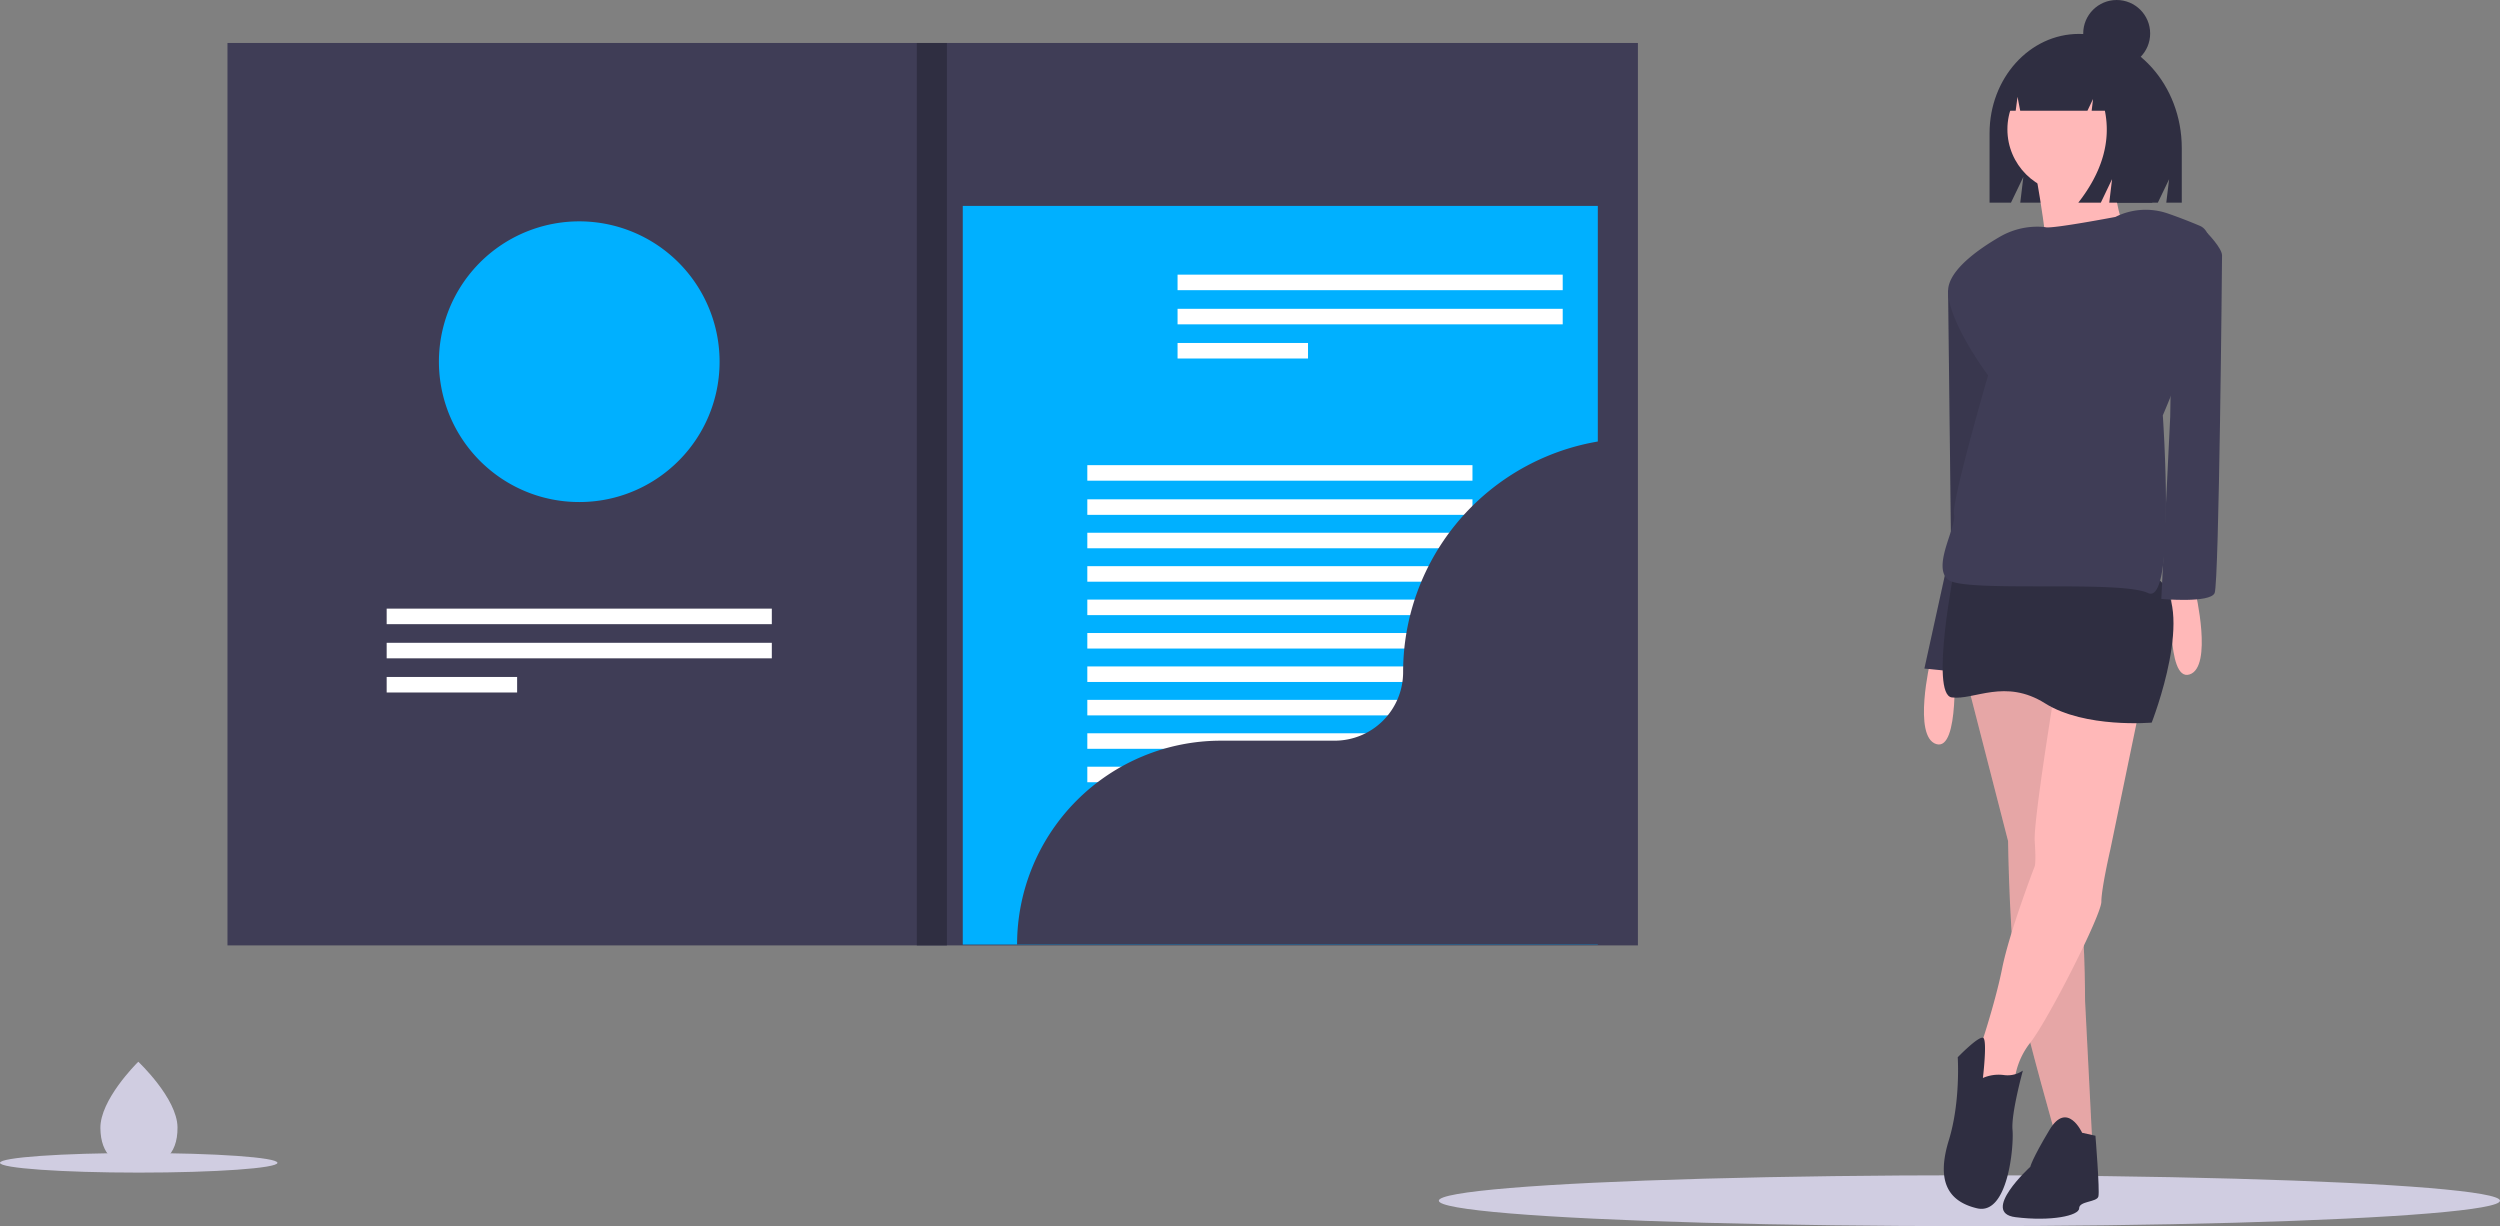 <svg id="e9cc7481-9d21-4aa3-9403-ae7e4b5beac2" data-name="Layer 1" xmlns="http://www.w3.org/2000/svg" width="1081.272" height="530.317" viewBox="0 0 1081.272 530.317"><rect x="0" y="0" width="1081.272" height="530.317" fill="#808080" stroke="none"/><title>personal_file</title><ellipse cx="851.784" cy="519.317" rx="229.489" ry="11" fill="#d0cde1"/><path d="M910.581,481.362l17.292,67.246s.64,47.392,4.483,65.965,16.651,63.403,16.651,63.403l15.37,2.562L961.175,617.775s0-37.786-3.202-46.111-9.607-93.503-9.607-93.503Z" transform="translate(-59.364 -184.841)" fill="#ffb8b8"/><path d="M910.581,481.362l17.292,67.246s.64,47.392,4.483,65.965,16.651,63.403,16.651,63.403l15.37,2.562L961.175,617.775s0-37.786-3.202-46.111-9.607-93.503-9.607-93.503Z" transform="translate(-59.364 -184.841)" opacity="0.1"/><path d="M958.522,199.51h-0c-21.348,0-38.653,19.205-38.653,42.897v30.1h9.257l5.359-11.152-1.34,11.152h59.502L997.52,262.368l-1.218,10.138h6.699V248.872C1003.001,221.61,983.087,199.51,958.522,199.51Z" transform="translate(-59.364 -184.841)" fill="#2f2e41"/><path d="M894.25,470.795s-7.685,32.662,2.562,35.864,7.685-35.864,7.685-35.864Z" transform="translate(-59.364 -184.841)" fill="#ffb8b8"/><polygon points="847.695 120.081 842.571 125.845 843.852 236.64 832.324 289.156 857.942 291.718 870.75 186.046 866.908 132.25 847.695 120.081" fill="#3f3d56"/><polygon points="847.695 120.081 842.571 125.845 843.852 236.64 832.324 289.156 857.942 291.718 870.75 186.046 866.908 132.25 847.695 120.081" opacity="0.1"/><circle cx="895.738" cy="55.942" r="27.517" fill="#ffb8b8"/><path d="M939.325,257.293s8.072,41.826,4.403,46.229,38.891-8.072,38.891-8.072-13.942-28.618-6.604-44.761Z" transform="translate(-59.364 -184.841)" fill="#ffb8b8"/><path d="M1008.887,440.695s7.685,32.662-2.562,35.864-7.685-35.864-7.685-35.864Z" transform="translate(-59.364 -184.841)" fill="#ffb8b8"/><path d="M949.647,473.677s-10.887,65.324-10.247,74.931,0,10.887,0,10.887-10.887,28.179-14.09,44.19-10.247,36.505-10.247,36.505-8.326,18.573-1.281,18.573S930.434,656.201,930.434,656.201a32.706,32.706,0,0,1,7.045-20.389c7.685-9.711,30.741-55.182,30.741-60.946s3.843-22.415,3.843-22.415l14.73-71.088Z" transform="translate(-59.364 -184.841)" fill="#ffb8b8"/><path d="M904.817,430.128S893.929,485.205,903.536,486.486s23.056-8.326,40.347,2.562,46.111,8.326,46.111,8.326,19.853-50.594,1.921-62.763S904.817,430.128,904.817,430.128Z" transform="translate(-59.364 -184.841)" fill="#2f2e41"/><path d="M916.985,651.077a17.06,17.06,0,0,1,8.966-1.281,11.696,11.696,0,0,0,8.326-1.921s-5.123,18.573-4.483,25.617-1.921,37.145-15.37,33.943-17.292-12.809-12.168-29.46,3.843-35.864,3.843-35.864,9.347-9.654,11.078-8.35S916.985,651.077,916.985,651.077Z" transform="translate(-59.364 -184.841)" fill="#2f2e41"/><path d="M959.894,674.774s-6.404-14.09-14.09-1.281-8.326,16.011-8.326,16.011-21.775,19.853-6.404,21.775,27.539-.64,27.539-3.843,7.685-2.562,8.326-5.123-1.281-26.258-1.281-26.258Z" transform="translate(-59.364 -184.841)" fill="#2f2e41"/><path d="M974.304,278.665h0s-26.898,5.123-30.1,4.483a15.899,15.899,0,0,0-2.183-.232,32.366,32.366,0,0,0-17.876,4.433c-8.918,5.181-22.209,14.4-22.209,23.337,0,13.449,17.292,36.505,17.292,36.505s-16.011,55.077-14.73,60.201-9.607,22.415-2.562,28.179,74.29,0,86.459,5.764,6.404-76.852,6.404-76.852,32.662-74.931,16.011-81.976c-5.388-2.28-10.038-4.023-13.864-5.338A29.308,29.308,0,0,0,974.304,278.665Z" transform="translate(-59.364 -184.841)" fill="#3f3d56"/><path d="M999.281,283.148l14.695,2.428s6.439,6.538,6.439,9.74-1.281,141.536-3.202,146.019-23.056,2.562-23.056,2.562L998,365.124Z" transform="translate(-59.364 -184.841)" fill="#3f3d56"/><path d="M969.51,211.326a20.272,20.272,0,0,0-15.995-8.162h-.759c-14.632,0-26.493,13.24-26.493,29.572v0h4.903l.792-6.027,1.161,6.027h29.078l2.436-5.099-.609,5.099h5.72q4.004,19.885-11.506,39.77H967.982l4.872-10.197-1.218,10.197h18.575l3.654-23.454C993.866,231.487,983.66,216.593,969.51,211.326Z" transform="translate(-59.364 -184.841)" fill="#2f2e41"/><circle cx="915.487" cy="14.477" r="14.477" fill="#2f2e41"/><rect x="98.382" y="18.589" width="610.03" height="390.304" fill="#3f3d56"/><rect x="416.407" y="89.06" width="274.658" height="319.471" fill="#00b0ff"/><rect x="509.306" y="118.786" width="166.58" height="6.717" fill="#fff"/><rect x="509.306" y="133.564" width="166.58" height="6.717" fill="#fff"/><rect x="509.306" y="148.341" width="56.422" height="6.717" fill="#fff"/><rect x="167.238" y="263.239" width="166.58" height="6.717" fill="#fff"/><rect x="167.238" y="278.017" width="166.58" height="6.717" fill="#fff"/><rect x="167.238" y="292.794" width="56.422" height="6.717" fill="#fff"/><rect x="470.276" y="201.184" width="166.58" height="6.717" fill="#fff"/><rect x="470.276" y="215.961" width="166.58" height="6.717" fill="#fff"/><rect x="470.276" y="230.417" width="166.58" height="6.717" fill="#fff"/><rect x="470.276" y="244.873" width="166.58" height="6.717" fill="#fff"/><rect x="470.276" y="259.328" width="166.58" height="6.717" fill="#fff"/><rect x="470.276" y="273.784" width="166.58" height="6.717" fill="#fff"/><rect x="470.276" y="288.24" width="166.58" height="6.717" fill="#fff"/><rect x="470.276" y="302.695" width="166.58" height="6.717" fill="#fff"/><rect x="470.276" y="317.151" width="166.58" height="6.717" fill="#fff"/><rect x="470.276" y="331.607" width="166.58" height="6.717" fill="#fff"/><rect x="470.276" y="346.062" width="166.58" height="6.717" fill="#fff"/><path d="M370.591,341.277a60.549,60.549,0,0,1-22.529,47.191,59.846,59.846,0,0,1-8.305,5.659,58.681,58.681,0,0,1-5.435,2.725,60.104,60.104,0,0,1-19.436,4.922q-2.472.206-4.994.202a59.982,59.982,0,0,1-9.931-.817c-1.156-.181-2.298-.405-3.426-.665a58.392,58.392,0,0,1-5.833-1.619,60.56,60.56,0,0,1-21.3-12.389,55.246,55.246,0,0,1-4.517-4.496A60.694,60.694,0,1,1,370.591,341.277Z" transform="translate(-59.364 -184.841)" fill="#00b0ff"/><path d="M767.414,374.369A101.19,101.19,0,0,0,666.225,475.559v0a29.634,29.634,0,0,1-29.634,29.634H587.441a88.18,88.18,0,0,0-88.18,88.18v0h268.153V374.369Z" transform="translate(-59.364 -184.841)" fill="#3f3d56"/><rect x="396.531" y="18.589" width="13.01" height="390.304" fill="#2f2e41"/><path d="M136.138,672.428c.123,12.561-7.302,17.019-16.512,17.108q-.321.003-.639-.001-.64-.008-1.268-.046c-8.318-.507-14.822-5.055-14.936-16.736-.118-12.089,15.183-27.495,16.331-28.634l.002-.001c.044-.043.066-.065.066-.065S136.016,659.869,136.138,672.428Z" transform="translate(-59.364 -184.841)" fill="#d0cde1"/><ellipse cx="60" cy="502.929" rx="60" ry="4.235" fill="#d0cde1"/></svg>